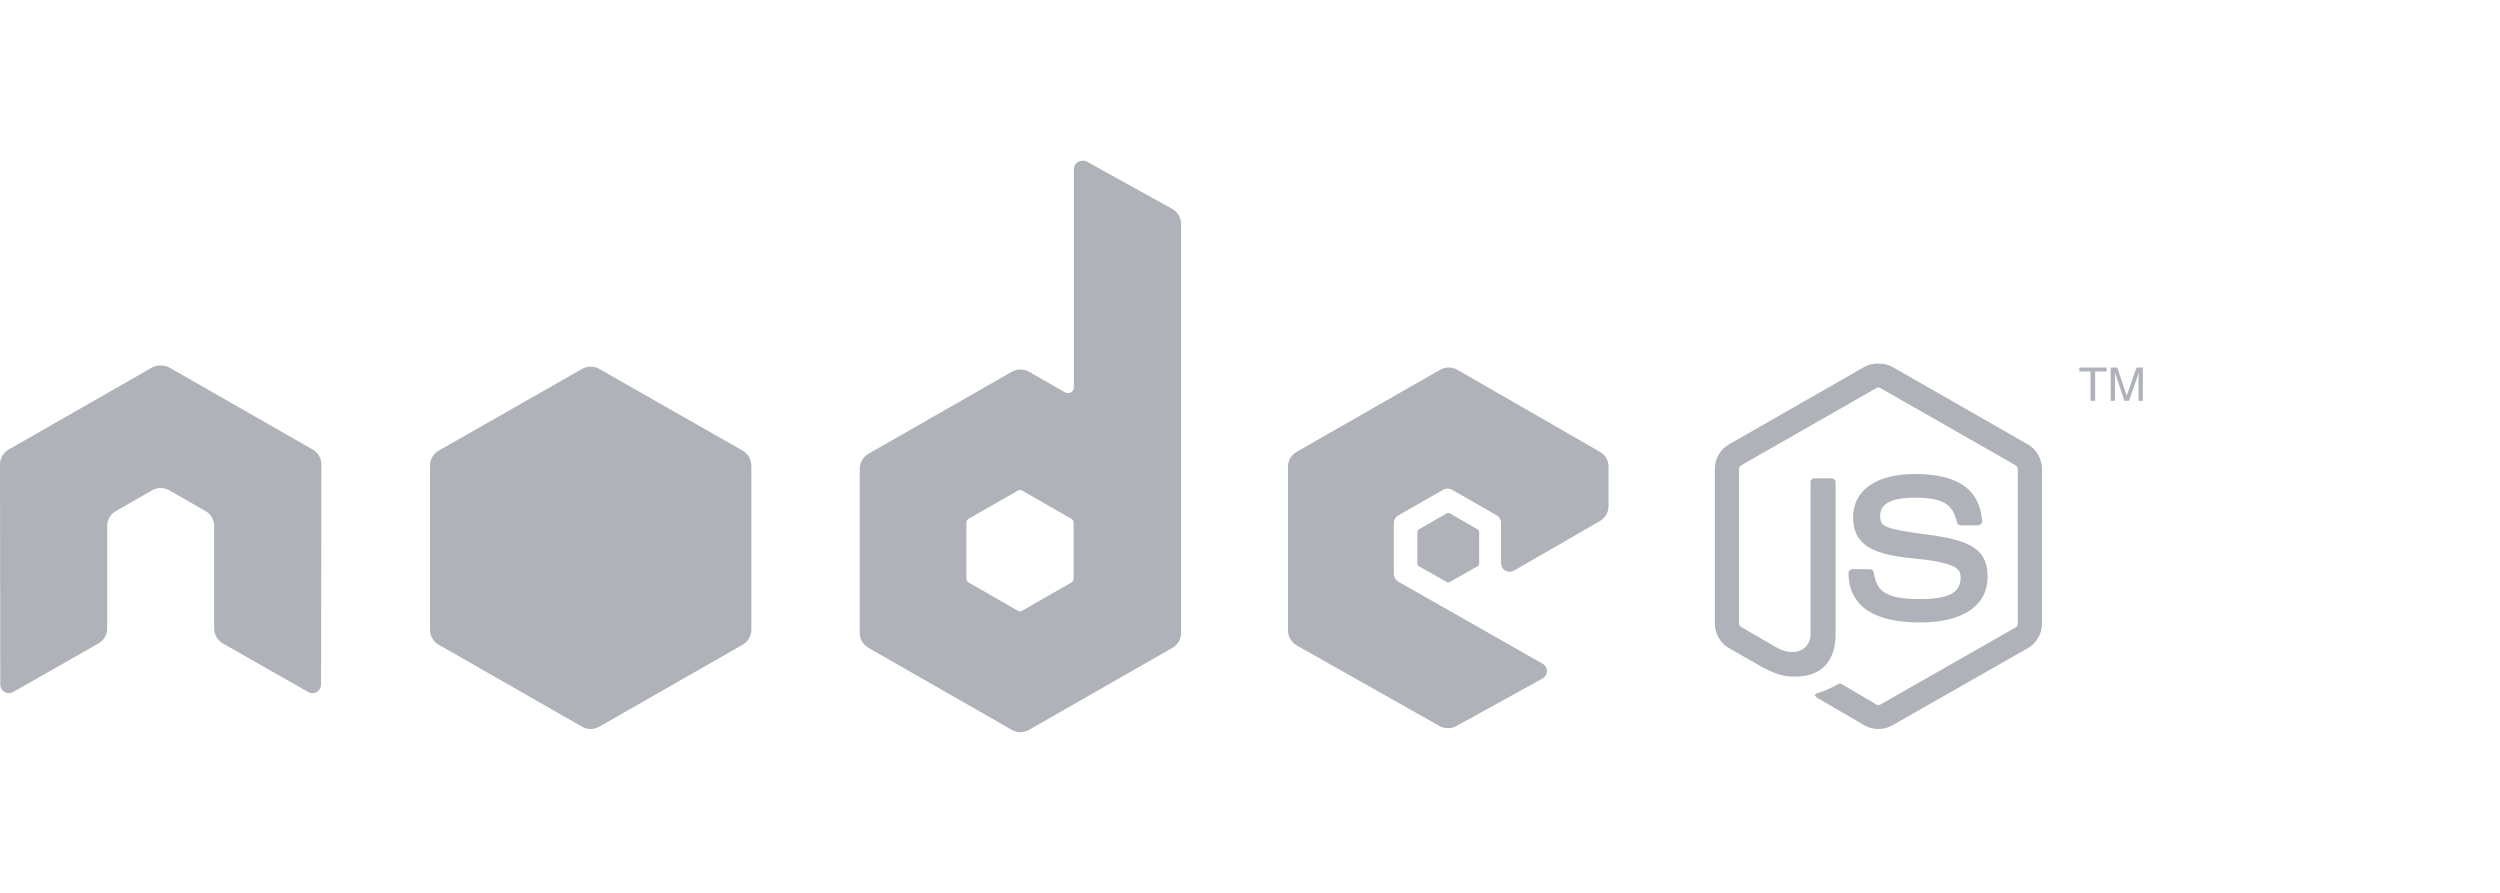 <svg fill="none" height="50" viewBox="0 0 140 50" width="140" xmlns="http://www.w3.org/2000/svg"><g clip-rule="evenodd" fill="#afb2b8" fill-rule="evenodd"><path d="m60.62 9c-.083.001-.167.021-.241.064-.148.086-.241.245-.241.415v12.203c0 .12-.056.227-.161.287-.105.06-.233.06-.338 0l-2.012-1.149c-.3-.171-.666-.171-.966 0l-8.032 4.594c-.3.172-.483.502-.483.845v9.188c0 .343.183.657.483.83l8.032 4.594c.3.172.665.172.966 0l8.032-4.594c.3-.172.483-.486.483-.83v-22.906c0-.348-.192-.675-.499-.845l-4.781-2.648c-.075-.042-.158-.049-.241-.048zm-51.67 11.469c-.153.006-.297.033-.435.112l-8.032 4.594c-.299.172-.483.484-.483.83l.016 12.331c0 .172.089.331.241.415.149.088.334.088.483 0l4.765-2.712c.302-.178.499-.487.499-.83v-5.758c0-.344.182-.659.483-.83l2.028-1.164c.151-.087.314-.128.483-.128.166 0 .336.041.483.128l2.028 1.164c.301.171.483.486.483.83v5.758c0 .343.199.654.499.83l4.765 2.712c.15.088.335.088.483 0 .148-.084.241-.243.241-.415l.016-12.331c0-.346-.182-.658-.483-.83l-8.032-4.594c-.136-.079-.28-.105-.435-.112h-.097zm72.177.112c-.168-0-.332.042-.483.128l-8.032 4.594c-.3.172-.483.486-.483.83v9.188c0 .345.196.659.499.83l7.968 4.498c.294.167.653.179.95.016l4.829-2.664c.153-.084.257-.242.258-.415.001-.173-.09-.329-.241-.415l-8.08-4.594c-.151-.086-.258-.259-.258-.431v-2.871c0-.172.107-.329.258-.415l2.511-1.436c.149-.086.333-.086.483 0l2.511 1.436c.15.086.241.243.241.415v2.265c0 .172.091.329.241.415.151.086.333.086.483 0l4.813-2.776c.299-.172.483-.487.483-.83v-2.217c0-.342-.183-.657-.483-.83l-7.984-4.594c-.15-.086-.315-.127-.483-.128zm-24.016 6.859c.042 0 .091.01.129.032l2.752 1.579c.075.043.129.122.129.207v3.158c0 .086-.054.165-.129.207l-2.752 1.579c-.075.042-.167.042-.241 0l-2.752-1.579c-.075-.043-.129-.122-.129-.207v-3.158c0-.086.054-.164.129-.207l2.752-1.579c.038-.021.071-.032.113-.032z"/><path d="m105.191 20.357c-.279 0-.549.057-.789.191l-7.582 4.339c-.491.28-.789.809-.789 1.372v8.662c0 .562.298 1.091.789 1.372l1.98 1.133c.962.47 1.317.463 1.755.463 1.424 0 2.237-.856 2.237-2.345v-8.55c0-.121-.105-.207-.225-.207h-.95c-.121 0-.225.086-.225.207v8.55c0 .66-.694 1.323-1.819.766l-2.06-1.196c-.073-.039-.129-.109-.129-.191v-8.662c0-.082.055-.166.129-.207l7.565-4.323c.071-.04.155-.04.225 0l7.566 4.323c.072.043.129.123.129.207v8.662c0 .083-.042.168-.113.207l-7.582 4.323c-.065.038-.154.038-.225 0l-1.948-1.149c-.058-.034-.137-.031-.193 0-.537.302-.638.337-1.143.51-.124.043-.313.11.065.319l2.543 1.484c.242.139.512.207.789.207.28 0 .546-.069.788-.207l7.582-4.323c.491-.283.789-.809.789-1.372v-8.662c0-.563-.298-1.091-.789-1.372l-7.582-4.339c-.237-.134-.51-.191-.788-.191zm-72.113.175c-.167 0-.333.042-.483.128l-8.032 4.578c-.3.172-.483.502-.483.845v9.188c0 .344.183.658.483.83l8.032 4.594c.3.172.665.172.966 0l8.032-4.594c.3-.172.483-.486.483-.83v-9.188c0-.344-.183-.674-.483-.845l-8.032-4.578c-.15-.086-.316-.128-.483-.128zm83.364.048v.223h.628v1.643h.258v-1.643h.643v-.223zm1.755 0v1.866h.241v-1.101c0-.045.002-.114 0-.207-.003-.095 0-.177 0-.223v-.048l.531 1.579h.258l.547-1.579c0 .101-.013.198-.016.287-.001.087 0 .153 0 .192v1.101h.242v-1.866h-.355l-.547 1.579-.531-1.579h-.37zm-10.978 5.966c-2.159 0-3.445.91-3.445 2.425 0 1.643 1.276 2.094 3.348 2.297 2.479.24 2.672.601 2.672 1.085 0 .839-.674 1.196-2.269 1.196-2.004 0-2.444-.496-2.592-1.483-.017-.106-.1-.192-.209-.192h-.982c-.121 0-.225.103-.225.223 0 1.264.694 2.76 4.008 2.76 2.399 0 3.782-.933 3.782-2.568 0-1.621-1.117-2.056-3.444-2.361-2.352-.308-2.576-.459-2.576-1.005 0-.45.19-1.053 1.932-1.053 1.555 0 2.13.332 2.366 1.372.021.098.108.175.209.175h.982c.061 0 .119-.037.161-.08.041-.046.07-.098.065-.16-.152-1.79-1.357-2.632-3.783-2.632zm-26.109 2.185c-.032 0-.068 0-.097.016l-1.545.893c-.058.033-.097.093-.097.16v1.755c0 .066.039.127.097.16l1.545.877c.058.033.12.033.177 0l1.545-.877c.057-.033.097-.093.097-.16v-1.755c0-.066-.039-.127-.097-.16l-1.545-.893c-.029-.017-.048-.016-.081-.016z"/></g></svg>